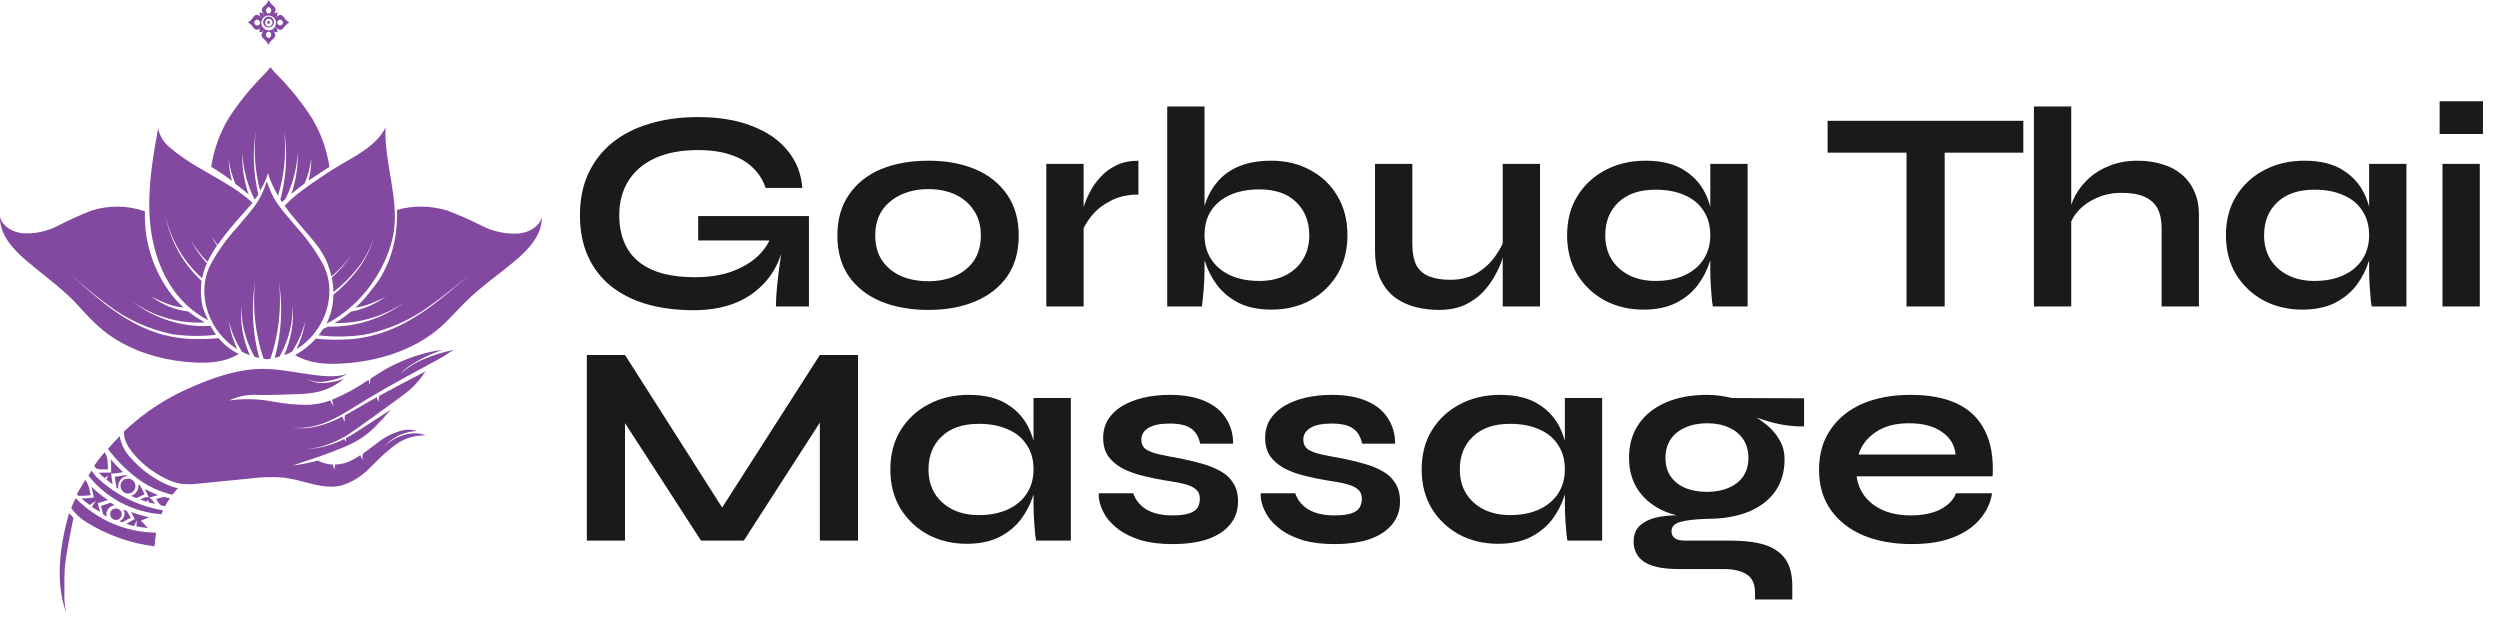 <svg width="2178" height="540" viewBox="0 0 2178 540" fill="none" xmlns="http://www.w3.org/2000/svg">
<path d="M132 435.042C132.898 435.847 133.668 436.772 134.286 437.785L135.143 439C133.238 438.595 131.381 438.1 129.476 437.606L129.048 435.042L127.714 437.066C125.81 436.496 123.905 435.866 122 435.176L124.429 434.052C125.353 433.525 126.399 433.216 127.476 433.152H129.524L128.762 431.353C127.952 429.554 127.095 427.754 126.143 426C129.947 428.089 133.911 429.908 138 431.443H137.19L130.19 433.467L132 435.042Z" fill="url(#paint0_linear_190_179)"/>
<path d="M116.903 458.294C114.586 457.792 112.175 457.14 110 456.437C111.939 455.12 113.961 453.947 116.052 452.925L117.329 452.323L116.714 451.018C115.91 449.412 115.106 447.756 114.255 446C119.37 448.011 124.638 449.556 130 450.616L122.719 453.677L124.279 455.133C125.083 455.936 125.839 456.738 126.596 457.642C127.352 458.545 128.014 459.247 128.771 460C125.461 459.699 122.151 459.197 118.842 458.545L119.173 453.075L116.903 458.294Z" fill="url(#paint1_linear_190_179)"/>
<path d="M78.141 439.991C75.661 438.201 73.278 436.29 71 434.267C74.134 434.226 77.261 433.973 80.358 433.51H81.786L80.456 427.359C80.456 426.271 79.964 425.135 79.668 424C84.04 428.304 88.84 432.186 94 435.591C91.505 436.443 88.993 437.247 86.465 438.004L85.233 438.336L85.48 439.518C85.972 441.695 86.514 443.871 87.105 446C84.692 444.581 82.18 443.114 80.013 441.553C81.075 439.794 82.277 438.118 83.608 436.538C81.704 437.565 79.878 438.719 78.141 439.991Z" fill="url(#paint2_linear_190_179)"/>
<path d="M74.3 418C76.402 420.972 77.754 424.378 78.25 427.945L79 431.421C75.983 431.807 72.943 432.001 69.9 432H68.45C67.95 431.517 67.45 431.034 67 430.503C69.3 426.497 71.7 422.055 74.3 418Z" fill="url(#paint3_linear_190_179)"/>
<path d="M90.032 448.482C89.258 445.921 88.581 443.312 88 440.704C90.774 439.85 93.532 438.949 96.274 438C97.484 438.759 98.742 439.47 100 440.182C99.307 440.268 98.626 440.427 97.968 440.656C96.984 440.992 96.079 441.517 95.306 442.201C94.533 442.886 93.908 443.715 93.468 444.64C92.651 446.313 92.496 448.222 93.032 450L90.032 448.482Z" fill="url(#paint4_linear_190_179)"/>
<path d="M96.291 449.567C96.071 448.945 95.974 448.284 96.006 447.624C96.038 446.963 96.198 446.316 96.478 445.718C96.757 445.121 97.149 444.585 97.633 444.142C98.117 443.699 98.682 443.358 99.296 443.137H99.897C101.078 442.852 102.322 443.015 103.394 443.593C104.466 444.172 105.294 445.128 105.722 446.282C106.154 447.539 106.08 448.919 105.518 450.122C104.956 451.325 103.949 452.256 102.717 452.712C102.092 452.934 101.429 453.03 100.768 452.992C100.106 452.954 99.458 452.785 98.861 452.493C98.264 452.2 97.73 451.792 97.289 451.29C96.848 450.788 96.509 450.202 96.291 449.567Z" fill="url(#paint5_linear_190_179)"/>
<path d="M108.059 445.041L107.465 444L110.485 445.177C111.673 447.123 112.861 449.07 114 451.062C111.78 452.071 109.631 453.205 107.564 454.457C107.291 454.669 106.992 454.851 106.673 455L104 454.14C105.781 453.344 107.178 451.976 107.927 450.298C108.676 448.62 108.723 446.749 108.059 445.041Z" fill="url(#paint6_linear_190_179)"/>
<path d="M77 414.354C77.9 412.887 78.848 411.467 79.843 410C81.568 412.813 83.708 415.349 86.191 417.524C101.815 431.7 121.186 441.095 142 444.593C141.526 445.681 141.052 446.817 140.626 448C128.265 447.103 116.226 443.649 105.272 437.857C94.319 432.065 84.691 424.061 77 414.354Z" fill="url(#paint7_linear_190_179)"/>
<path d="M126 430.678C125.148 430.93 124.321 431.262 123.531 431.669L118.593 434C117.078 433.372 115.547 432.678 114 431.917C114.18 431.946 114.363 431.946 114.543 431.917C115.712 431.493 116.783 430.835 117.692 429.982C118.6 429.13 119.326 428.101 119.827 426.959C120.557 425.416 120.815 423.69 120.568 422L122.543 423.24H122.148C123.561 425.649 124.847 428.132 126 430.678Z" fill="url(#paint8_linear_190_179)"/>
<path d="M115.358 418.157L115.699 418.46C116.779 419.362 117.534 420.614 117.844 422.013C118.154 423.413 118 424.88 117.407 426.178C116.862 427.36 115.994 428.351 114.911 429.03C113.828 429.708 112.577 430.044 111.311 429.995C110.046 429.947 108.822 429.517 107.79 428.758C106.758 427.999 105.964 426.944 105.505 425.724C105.172 424.928 105 424.069 105 423.202C105 422.334 105.172 421.476 105.505 420.679C105.866 419.887 106.375 419.176 107.003 418.587C107.631 417.998 108.365 417.544 109.163 417.249H109.944C110.856 416.986 111.812 416.93 112.747 417.087C113.682 417.244 114.573 417.609 115.358 418.157Z" fill="url(#paint9_linear_190_179)"/>
<path d="M108.848 415.127C107.726 415.551 106.699 416.199 105.828 417.032C104.957 417.866 104.26 418.869 103.778 419.981C102.899 421.858 102.696 423.987 103.204 426L101.53 424.932C100.909 421.68 100.335 418.428 100 415.224C102.152 415.224 104.352 414.739 106.552 414.351H106.791C107.853 414.077 108.949 413.963 110.043 414.011L111 414.884C110.275 414.874 109.552 414.956 108.848 415.127Z" fill="url(#paint10_linear_190_179)"/>
<path d="M105.941 411.617H105.664C103.247 412.082 100.801 412.388 98.342 412.532H96.96V413.859C97.237 416.603 97.651 419.301 98.158 422C96.224 420.628 94.382 419.21 92.585 417.746C93.147 416.555 93.826 415.421 94.612 414.362C93.368 414.973 92.182 415.693 91.066 416.511L88.671 414.407C87.75 413.538 86.829 412.669 86 411.755C87.287 411.866 88.581 411.866 89.868 411.755H96.822V410.337C96.752 409.072 96.752 407.805 96.822 406.541C96.822 404.848 96.822 403.11 96.5 401.326C96.5 400.869 96.5 400.412 96.27 400C99.635 403.915 103.218 407.64 107 411.16L105.941 411.617Z" fill="url(#paint11_linear_190_179)"/>
<path d="M91.108 394C92.591 396.165 93.486 398.658 93.711 401.249C93.711 402.932 93.711 404.663 94 406.346C94 407.235 94 408.076 94 408.965H89.663C88.037 409.081 86.404 408.907 84.843 408.451C84.207 408.253 83.633 407.899 83.177 407.424C82.721 406.949 82.399 406.369 82.241 405.738H82C84.843 401.716 87.879 397.741 91.108 394Z" fill="url(#paint12_linear_190_179)"/>
<path d="M118.133 415.633C109.045 408.541 100.931 400.287 94 391.085C97.291 387.279 100.725 383.568 104.254 380C105.606 387.476 109.237 394.354 114.651 399.696C122.234 408.207 131.36 415.212 141.55 420.343C145.79 422.61 150.313 424.306 155 425.386C153.295 427.157 151.702 429.032 150.231 431C138.517 428.327 127.551 423.077 118.133 415.633Z" fill="url(#paint13_linear_190_179)"/>
<path d="M62 442.506C63.225 439.622 64.544 436.787 65.91 434C84.513 452.999 109.678 463.8 136 464.082C135.349 468.028 134.909 472.006 134.681 476C113.722 473.397 93.551 466.253 75.519 455.048C70.188 451.897 65.579 447.621 62 442.506Z" fill="url(#paint14_linear_190_179)"/>
<path d="M143.798 441L141.65 440.613H141.183C139.963 440.133 138.918 439.27 138.195 438.145L137.214 436.645C136.853 436.002 136.447 435.388 136 434.806L138.615 433.983C139.962 433.506 141.355 433.181 142.77 433.016C143.973 432.918 145.169 433.28 146.132 434.032L146.412 433.693L148 434.129C146.474 436.334 145.071 438.628 143.798 441Z" fill="url(#paint15_linear_190_179)"/>
<path d="M365.34 330.899C361.888 335.194 357.937 339.063 353.571 342.425L344.079 349.493C332.405 357.746 315.036 370.743 303.219 378.665L299.518 380.942H299.375C289.808 386.389 279.263 389.903 268.339 391.282C279.353 390.454 290.095 387.456 299.945 382.459C300.35 383.289 300.914 384.03 301.606 384.641C301.291 383.622 301.291 382.531 301.606 381.511C306.192 379.134 310.615 376.456 314.846 373.494L340.425 356.94C319.687 380.657 315.036 384.641 278.162 397.733L276.739 398.255C269.43 400.721 262.075 402.998 254.766 405.655C262.209 404.66 269.58 403.186 276.834 401.243C280.944 403.385 285.487 404.569 290.121 404.706C290.118 406.344 290.708 407.928 291.782 409.165C291.326 407.685 291.463 406.087 292.162 404.706C296.42 404.597 300.613 403.646 304.501 401.907C307.822 400.396 310.999 398.586 313.992 396.5C314.371 398.057 315.138 399.493 316.222 400.674C315.56 398.9 315.56 396.946 316.222 395.172C318.88 393.322 321.443 391.377 323.958 389.48L328.134 386.349C335.028 380.658 343.151 376.647 351.862 374.633C355.754 374.072 359.721 374.364 363.489 375.487C355.892 375.752 348.523 378.152 342.228 382.412C339.36 384.286 336.826 386.627 334.73 389.337C342.323 380.515 359.93 374.159 370.797 379.376C361.716 378.996 352.766 381.649 345.361 386.918C339.038 391.426 333.159 396.525 327.802 402.144L322.154 407.647C315.291 414.86 306.674 420.171 297.145 423.063C286.657 425.482 276.217 422.778 265.112 419.932C259.057 418.205 252.888 416.905 246.651 416.043C237.334 415.296 227.963 415.55 218.699 416.802L174.565 421.165C169.064 421.963 163.484 422.075 157.955 421.497C152.754 420.627 147.734 418.895 143.101 416.375C133.406 411.489 124.727 404.809 117.522 396.69C110.736 389.148 107.652 382.459 108.031 375.866C125.627 359.174 146.135 345.846 168.538 336.544C190.368 327.057 213.906 319.562 237.872 321.744C245.797 322.361 253.675 323.689 261.6 324.922C273.559 326.63 286.23 329.144 298.379 326.914C299.791 326.575 301.185 326.164 302.555 325.681C297.592 328.821 292.035 330.904 286.23 331.8C279.903 333.486 273.185 332.899 267.247 330.14C273.104 333.411 279.935 334.488 286.515 333.176C290.966 332.668 295.335 331.6 299.518 329.998C291.296 336.992 281.16 341.354 270.427 342.52C262.312 343.753 228.428 344.275 226.435 344.133C217.233 343.28 207.972 344.919 199.622 348.876C212.806 347.056 226.203 347.473 239.248 350.11C248.223 351.739 257.319 352.611 266.441 352.718C273.714 352.703 280.928 351.403 287.749 348.876C288.486 350.808 289.636 352.557 291.118 353.999C290.112 352.227 289.527 350.247 289.41 348.212C300.59 343.541 311.247 337.706 321.205 330.804C321.223 332.481 321.699 334.121 322.582 335.547C322.028 333.613 322.179 331.546 323.009 329.713L328.609 326.108C343.469 316.499 359.975 309.713 377.299 306.091C379.983 305.588 382.692 305.224 385.414 305C384.417 305.332 383.421 305.617 382.424 305.996C374.077 308.865 366.11 312.736 358.696 317.523C354.982 319.802 351.624 322.615 348.73 325.871C355.148 320.024 362.599 315.424 370.702 312.305C378.361 309.121 386.307 306.675 394.431 305H395C390.254 307.704 388.166 309.743 381.427 313.301C361.021 324.306 340.567 335.31 320.683 347.216C305.26 356.276 290.691 367.423 272.942 371.36C267.101 372.742 261.065 373.111 255.099 372.451C270.474 374.917 284.711 369.747 298.236 362.964C298.708 364.585 299.517 366.088 300.609 367.375C300.113 365.543 300.113 363.611 300.609 361.778C307.965 357.841 315.083 353.43 322.012 349.54L328.324 346.03C328.582 347.521 329.237 348.914 330.222 350.062C329.731 348.281 329.882 346.383 330.649 344.702C343.984 337.397 357.509 330.472 371.035 323.404C368.994 325.397 367.333 328.717 365.34 330.899Z" fill="url(#paint16_linear_190_179)"/>
<path d="M57.717 534C49.815 511.754 51.091 488.327 55.607 465.467C57.03 458.43 60.122 447 60.122 447L64 451.156C64 451.156 57.227 483.274 56.441 494.893C56.048 501.41 55.95 507.976 56.147 514.493C55.754 521.034 56.282 527.596 57.717 534Z" fill="url(#paint17_linear_190_179)"/>
<path d="M471.984 189.123C469.989 197.458 460.871 202.506 452.133 203.411C441.054 204.137 429.984 201.867 420.078 196.839C410.237 191.859 400.139 187.408 389.827 183.504C375.534 179.071 360.273 178.839 345.852 182.837C346.066 188.8 345.827 194.77 345.14 200.696C343.857 213.099 340.265 225.15 334.55 236.224C331.607 241.948 328.022 247.317 323.865 252.225C319.659 257.964 314.886 263.261 309.618 268.037C312.511 267.617 315.368 266.98 318.166 266.132C324.346 264.125 330.324 261.542 336.022 258.416C326.986 264.991 316.604 269.465 305.629 271.513C302.601 274.088 299.43 276.489 296.131 278.704C294.611 279.704 293.092 280.609 291.382 281.514C313.085 281.902 334.379 275.566 352.358 263.369C333.172 277.668 309.771 285.127 285.873 284.562C284.401 285.276 282.929 285.991 281.409 286.61C280.237 288.537 278.936 290.383 277.515 292.134C290.604 293.66 303.832 293.516 316.884 291.706C338.001 287.577 357.928 278.757 375.201 265.893C386.93 257.702 397.9 248.511 408.823 239.319C387.405 258.083 365.37 277.418 338.254 287.943C324.634 293.27 310.133 295.969 295.514 295.897C288.696 296.063 281.874 295.776 275.093 295.039C273.602 296.716 272.016 298.306 270.344 299.802C266.315 303.529 261.831 306.729 257 309.327C269.3 316.613 284.591 317.708 298.838 316.661C329.848 314.756 361.239 304.945 384.318 284.514C392.012 277.704 398.565 269.846 405.926 262.655C419.128 249.701 434.42 239.176 448.666 227.318C460.539 217.317 472.506 204.506 471.984 189.123Z" fill="url(#paint18_linear_190_179)"/>
<path d="M199.217 138.223C200.107 145.791 202.093 153.19 205.114 160.184C209.013 163.138 212.817 166.187 216.574 169.283C212.6 157.656 210.732 145.411 211.058 133.126C211.79 147.27 215.45 161.108 221.805 173.761H222.042C223.136 172.379 224.135 170.998 225.086 169.569C220.705 151.379 219.961 132.501 222.898 114.023C220.802 131.459 222.077 149.138 226.655 166.091C228.448 163.123 230.037 160.035 231.41 156.849C232.258 154.813 232.988 152.729 233.598 150.609C234.014 152.531 234.554 154.425 235.215 156.278C237.24 161.185 239.575 165.959 242.205 170.569C247.822 152.251 249.634 132.974 247.531 113.927C250.699 133.894 249.58 154.309 244.25 173.809C244.725 174.571 245.201 175.285 245.724 176L248.054 173.904L248.625 173.428C254.98 160.775 258.639 146.937 259.372 132.792C259.697 145.077 257.829 157.322 253.855 168.95C257.612 165.853 261.416 162.804 265.363 159.851C268.347 152.846 270.316 145.451 271.212 137.889C271.221 144.407 270.438 150.902 268.882 157.231C274.747 153.292 280.786 149.323 287 145.321C284.761 130.397 279.623 116.058 271.878 103.113C263.595 90.197 254.036 78.147 243.346 67.147C240.515 64.505 237.922 61.62 235.595 58.524C235.577 58.35 235.577 58.174 235.595 58V58.524C233.271 61.608 230.695 64.492 227.892 67.147C217.107 78.125 207.467 90.176 199.122 103.113C191.377 116.058 186.239 130.397 184 145.321C190.34 149.164 196.396 153.245 202.165 157.564C200.401 151.261 199.411 144.766 199.217 138.223Z" fill="url(#paint19_linear_190_179)"/>
<path d="M176.591 267.55C175.199 261.494 174.733 255.263 175.207 249.068C175.207 247.643 175.351 246.218 175.637 244.792C159.131 229.416 148.027 209.162 143.962 187.019C148.512 208.416 159.751 227.826 176.066 242.464C176.957 237.963 178.365 233.579 180.264 229.399C174.598 223.204 169.786 216.286 165.953 208.827C170.048 215.89 175.052 222.39 180.836 228.164C182.877 223.822 185.254 219.644 187.944 215.668C188.278 215.098 188.707 214.576 189.041 214.005C187.239 211.261 185.645 208.386 184.271 205.406C185.835 208.182 187.589 210.849 189.518 213.388C196.182 204.154 203.365 195.303 211.032 186.877C214.037 183.456 217.09 180.083 220 176.615C216.947 173.859 213.751 171.246 210.46 168.823C205.212 164.974 199.679 161.506 194.098 158.18C178.833 149.106 162.805 141.029 149.4 129.674C143.493 125.378 139.343 119.102 137.713 112C132.943 138.178 128.459 164.784 130.51 191.295C132.561 217.806 141.673 244.697 160.467 263.654C166.574 269.816 173.607 274.993 181.313 279C179.452 275.307 177.874 271.479 176.591 267.55Z" fill="url(#paint20_linear_190_179)"/>
<path d="M190.458 294.546C184.006 295.264 177.511 295.533 171.021 295.352C156.826 295.418 142.754 292.73 129.585 287.437C103.32 276.821 82.175 257.722 61.22 239.048C71.84 248.195 82.459 257.342 93.838 265.494C110.456 278.245 129.769 287.031 150.303 291.181C162.872 292.977 175.62 293.136 188.23 291.655C186.461 289.201 184.877 286.619 183.489 283.93C159.154 285.294 135.14 277.858 115.836 262.982C134.164 275.846 156.295 282.158 178.653 280.897C173.633 278.288 168.87 275.21 164.431 271.703L164.051 271.418C152.214 269.936 140.987 265.322 131.528 258.053C137.021 261.161 142.8 263.732 148.785 265.731C152.416 266.898 156.171 267.63 159.974 267.911C156.354 264.687 153.008 261.168 149.971 257.39C133.752 236.483 125.365 210.561 126.266 184.119C111.18 178.846 94.787 178.63 79.567 183.503C69.567 187.391 59.786 191.821 50.268 196.773C40.716 201.709 29.989 203.923 19.262 203.171C10.776 202.176 2.005 197.152 0.014 188.953C-0.46 204.214 11.108 216.963 22.723 226.868C36.472 238.669 51.406 249.143 64.207 262.034C71.318 269.523 77.671 277.106 85.114 283.741C107.349 304.073 137.739 313.836 167.797 315.731C181.64 316.584 196.242 315.731 208 308.338C201.211 305.083 195.222 300.375 190.458 294.546Z" fill="url(#paint21_linear_190_179)"/>
<path d="M335.843 111C330.492 122.352 319.269 130.08 308.519 136.662C291.425 146.174 275.015 156.885 259.412 168.715C255.408 171.985 251.597 175.489 248 179.209C251.694 184.79 256.429 190.085 260.691 195.236C265.853 201.246 271.109 207.208 275.987 213.457C279.193 217.576 281.911 222.058 284.084 226.813L285.173 225.859L284.132 226.86L285.6 230.295C286.929 233.724 288.006 237.247 288.82 240.836C295.41 235.146 301.365 228.748 306.578 221.756C301.515 229.114 295.637 235.867 289.056 241.885C289.906 246.031 290.381 250.246 290.477 254.478C297.937 248.617 304.734 241.946 310.745 234.587C317.717 226.084 322.919 216.253 326.04 205.682C323.187 216.383 318.245 226.405 311.503 235.16C305.317 243.131 298.265 250.379 290.477 256.767C290.389 260.727 289.946 264.67 289.151 268.549C288.154 273.219 286.563 277.74 284.416 282C286.973 280.712 289.483 279.281 291.945 277.755C309.801 266.285 324.171 250.077 333.475 230.915C338.025 222.053 341.218 212.549 342.946 202.725C347.729 172.388 334.612 141.766 335.843 111Z" fill="url(#paint22_linear_190_179)"/>
<path d="M281.809 230.941C275.334 218.906 267.369 207.737 258.103 197.7C240.37 176.805 238.095 173.956 232.5 158C226.858 173.908 224.63 176.995 206.897 197.7C197.633 207.739 189.668 218.907 183.191 230.941C170.295 257.392 182.669 289.351 206.613 304.215C202.994 296.289 200.489 287.899 199.169 279.284C201.582 288.904 205.52 298.075 210.832 306.447L214.057 308.014L217.66 309.438C211.65 295.889 209.108 281.053 210.264 266.272C210.072 281.862 214.032 297.221 221.737 310.768C223.112 311.195 224.487 311.528 225.862 311.86C220.027 290.328 218.767 267.808 222.164 245.757C219.844 268.29 222.382 291.06 229.608 312.525L232.642 313L235.629 312.525C242.876 291.048 245.431 268.262 243.12 245.71C246.478 267.765 245.202 290.28 239.375 311.813C240.797 311.48 242.172 311.148 243.5 310.721C251.226 297.182 255.188 281.817 254.974 266.225C256.153 281.007 253.61 295.849 247.577 309.391L251.181 307.966L254.405 306.399C259.725 298.037 263.693 288.886 266.163 279.284C264.736 287.915 262.119 296.305 258.387 304.215C282.331 289.351 294.705 257.392 281.809 230.941Z" fill="url(#paint23_linear_190_179)"/>
<path d="M231.78 9.073C231.773 8.403 231.994 7.75 232.407 7.223C232.819 6.696 233.398 6.327 234.047 6.175C234.701 6.319 235.285 6.686 235.699 7.215C236.112 7.743 236.33 8.4 236.315 9.073C236.345 9.673 236.169 10.265 235.816 10.749C235.464 11.234 234.956 11.581 234.378 11.733H233.575C233.014 11.57 232.528 11.214 232.2 10.729C231.872 10.243 231.723 9.657 231.78 9.073ZM232.772 19.524C232.781 19.777 232.865 20.022 233.013 20.227C233.161 20.433 233.366 20.59 233.603 20.678C233.839 20.766 234.096 20.782 234.342 20.723C234.587 20.665 234.809 20.534 234.981 20.348C235.153 20.162 235.266 19.93 235.306 19.679C235.346 19.429 235.311 19.172 235.206 18.942C235.101 18.711 234.931 18.517 234.716 18.384C234.501 18.251 234.252 18.184 234 18.194C233.666 18.218 233.353 18.368 233.125 18.615C232.897 18.862 232.771 19.187 232.772 19.524ZM224.079 22.184C221.858 22.184 221.433 19.666 221.433 19.666C221.433 19.666 221.858 17.196 224.079 17.149C224.709 17.179 225.308 17.435 225.767 17.871C226.227 18.306 226.516 18.893 226.583 19.524V19.951C226.507 20.554 226.225 21.111 225.786 21.527C225.346 21.943 224.776 22.192 224.173 22.231L224.079 22.184ZM241.512 19.904V19.571C241.512 19.144 242.031 17.149 244.016 17.196C246 17.244 246.661 19.666 246.661 19.666C246.661 19.666 246.236 22.136 244.016 22.184C242.079 22.184 241.843 20.189 241.512 19.714V19.904ZM230.976 19.666C230.957 19.242 231.022 18.818 231.166 18.419C231.31 18.02 231.531 17.653 231.816 17.34C232.101 17.026 232.445 16.773 232.828 16.593C233.211 16.414 233.625 16.312 234.047 16.294C234.937 16.294 235.79 16.649 236.419 17.281C237.048 17.914 237.402 18.772 237.402 19.666C237.402 20.561 237.048 21.419 236.419 22.051C235.79 22.684 234.937 23.039 234.047 23.039C233.608 23.022 233.177 22.914 232.781 22.723C232.385 22.532 232.032 22.261 231.744 21.927C231.456 21.593 231.239 21.203 231.107 20.782C230.975 20.36 230.931 19.916 230.976 19.476V19.666ZM229.228 19.666C229.32 20.58 229.672 21.447 230.244 22.164C230.815 22.88 231.581 23.414 232.448 23.702C233.315 23.99 234.247 24.019 235.13 23.785C236.014 23.552 236.811 23.066 237.425 22.387C238.039 21.707 238.444 20.863 238.592 19.957C238.739 19.051 238.622 18.121 238.254 17.28C237.887 16.44 237.285 15.724 236.522 15.22C235.758 14.716 234.866 14.445 233.953 14.441C232.678 14.525 231.483 15.091 230.606 16.025C229.73 16.959 229.238 18.192 229.228 19.476V19.666ZM227.622 19.666C227.687 18.405 228.118 17.19 228.862 16.172C229.606 15.154 230.631 14.378 231.809 13.94C232.987 13.502 234.267 13.42 235.491 13.706C236.715 13.991 237.829 14.631 238.695 15.547C239.56 16.462 240.14 17.612 240.363 18.856C240.585 20.099 240.44 21.381 239.945 22.542C239.451 23.703 238.628 24.693 237.58 25.389C236.532 26.085 235.304 26.457 234.047 26.459C233.178 26.429 232.324 26.226 231.533 25.863C230.743 25.5 230.031 24.984 229.438 24.345C228.846 23.705 228.385 22.954 228.081 22.135C227.778 21.316 227.638 20.445 227.669 19.571L227.622 19.666ZM231.685 30.259C231.664 29.621 231.871 28.996 232.27 28.499C232.669 28.002 233.233 27.666 233.858 27.552H234.236C234.848 27.684 235.396 28.027 235.784 28.521C236.172 29.015 236.376 29.63 236.362 30.259C236.366 30.936 236.138 31.594 235.717 32.122C235.295 32.65 234.706 33.015 234.047 33.157C233.364 33.022 232.751 32.647 232.318 32.098C231.885 31.55 231.661 30.864 231.685 30.164V30.259ZM234.094 0.19C233.464 1.642 232.548 2.951 231.402 4.038C229.465 5.89 227.575 7.03 228.331 9.643C228.67 10.853 229.322 11.951 230.22 12.826L229.654 13.253C229.71 13.021 229.709 12.779 229.652 12.547C229.594 12.316 229.481 12.101 229.323 11.923C228.472 10.831 226.299 11.021 226.157 11.021C226.157 11.021 225.921 13.443 226.961 14.441C227.119 14.6 227.315 14.714 227.531 14.772C227.746 14.831 227.973 14.831 228.189 14.773C228.047 14.952 227.92 15.143 227.811 15.344C226.979 14.343 225.906 13.574 224.693 13.111C222.283 12.303 221.197 14.346 219.496 16.484C218.541 17.693 217.352 18.695 216 19.429C217.352 20.162 218.541 21.164 219.496 22.374C221.197 24.512 222.283 26.554 224.693 25.747C225.855 25.285 226.891 24.552 227.717 23.609C227.701 23.719 227.701 23.831 227.717 23.942C227.408 23.988 227.125 24.139 226.913 24.369C225.827 25.319 226.016 27.742 226.063 27.884C226.063 27.884 228.378 28.169 229.323 26.982C229.537 26.712 229.654 26.377 229.654 26.032L230.031 26.269C229.107 27.177 228.425 28.304 228.047 29.547C227.291 32.16 229.181 33.3 231.165 35.2C232.301 36.277 233.216 37.569 233.858 39C234.5 37.569 235.415 36.277 236.551 35.2C238.535 33.3 240.425 32.16 239.669 29.547C239.274 28.323 238.612 27.203 237.732 26.269L238.157 26.032C238.137 26.227 238.156 26.424 238.213 26.611C238.27 26.799 238.363 26.973 238.488 27.124C239.386 28.264 241.606 28.074 241.748 28.027C241.748 28.027 241.748 25.509 240.898 24.512C240.777 24.38 240.631 24.274 240.469 24.201C240.306 24.128 240.131 24.088 239.953 24.084L240.236 23.657C241.056 24.638 242.114 25.391 243.307 25.842C245.669 26.649 246.756 24.607 248.457 22.469C249.435 21.264 250.639 20.264 252 19.524C250.639 18.784 249.435 17.783 248.457 16.579C246.756 14.441 245.669 12.398 243.307 13.206C242.088 13.657 241.012 14.428 240.189 15.438L239.906 14.963C240.089 14.986 240.276 14.964 240.449 14.897C240.621 14.831 240.776 14.723 240.898 14.583C241.89 13.633 241.701 11.258 241.701 11.116C241.701 11.116 239.48 10.831 238.63 12.018C238.364 12.354 238.229 12.777 238.252 13.206L238.016 12.683C238.907 11.785 239.557 10.673 239.906 9.453C240.661 6.84 238.772 5.7 236.835 3.848C235.688 2.761 234.772 1.452 234.142 0L234.094 0.19Z" fill="url(#paint24_linear_190_179)"/>
<path d="M604.25 270.25C589.25 270.25 575.667 268.5 563.5 265C551.5 261.5 541.083 256.25 532.25 249.25C523.583 242.25 516.917 233.583 512.25 223.25C507.583 212.917 505.25 201 505.25 187.5C505.25 173.833 507.667 161.75 512.5 151.25C517.5 140.583 524.5 131.583 533.5 124.25C542.667 116.917 553.5 111.417 566 107.75C578.667 103.917 592.667 102 608 102C626.167 102 641.833 104.583 655 109.75C668.167 114.75 678.5 121.833 686 131C693.667 140.167 698 151.083 699 163.75H667C664.833 157.083 661.25 151.333 656.25 146.5C651.417 141.5 645 137.667 637 135C629 132.167 619.333 130.75 608 130.75C593.5 130.75 581.083 133.083 570.75 137.75C560.583 142.417 552.833 149 547.5 157.5C542.167 166 539.5 176 539.5 187.5C539.5 198.667 541.833 208.333 546.5 216.5C551.167 224.5 558.333 230.667 568 235C577.833 239.333 590.333 241.5 605.5 241.5C617.167 241.5 627.417 240 636.25 237C645.25 233.833 652.75 229.667 658.75 224.5C664.75 219.167 669 213.25 671.5 206.75L684.5 202C682.333 223.5 674.167 240.25 660 252.25C646 264.25 627.417 270.25 604.25 270.25ZM676 267C676 261.833 676.333 255.917 677 249.25C677.667 242.417 678.5 235.583 679.5 228.75C680.5 221.75 681.417 215.333 682.25 209.5H608.25V188.25H704.75V267H676ZM808.766 270C793.099 270 779.266 267.5 767.266 262.5C755.432 257.5 746.182 250.25 739.516 240.75C732.849 231.083 729.516 219.25 729.516 205.25C729.516 191.25 732.849 179.417 739.516 169.75C746.182 159.917 755.432 152.5 767.266 147.5C779.266 142.5 793.099 140 808.766 140C824.432 140 838.099 142.5 849.766 147.5C861.599 152.5 870.849 159.917 877.516 169.75C884.182 179.417 887.516 191.25 887.516 205.25C887.516 219.25 884.182 231.083 877.516 240.75C870.849 250.25 861.599 257.5 849.766 262.5C838.099 267.5 824.432 270 808.766 270ZM808.766 245C817.432 245 825.182 243.5 832.016 240.5C839.016 237.333 844.516 232.833 848.516 227C852.516 221 854.516 213.75 854.516 205.25C854.516 196.75 852.516 189.5 848.516 183.5C844.516 177.333 839.099 172.667 832.266 169.5C825.432 166.333 817.599 164.75 808.766 164.75C800.099 164.75 792.266 166.333 785.266 169.5C778.266 172.667 772.682 177.25 768.516 183.25C764.516 189.25 762.516 196.583 762.516 205.25C762.516 213.75 764.516 221 768.516 227C772.516 232.833 778.016 237.333 785.016 240.5C792.016 243.5 799.932 245 808.766 245ZM911.541 142.75H944.041V267H911.541V142.75ZM991.791 169.5C982.458 169.5 974.374 171.333 967.541 175C960.708 178.5 955.208 182.833 951.041 188C946.874 193.167 943.958 198.167 942.291 203L942.041 189.25C942.208 187.25 942.874 184.333 944.041 180.5C945.208 176.5 946.958 172.25 949.291 167.75C951.624 163.083 954.708 158.667 958.541 154.5C962.374 150.167 967.041 146.667 972.541 144C978.041 141.333 984.458 140 991.791 140V169.5ZM1107.63 269.75C1096.63 269.75 1087.22 267.833 1079.38 264C1071.55 260 1065.22 254.833 1060.38 248.5C1055.55 242 1051.97 235 1049.63 227.5C1047.3 219.833 1046.13 212.333 1046.13 205C1046.13 195.833 1047.22 187.333 1049.38 179.5C1051.72 171.667 1055.3 164.833 1060.13 159C1064.97 153 1071.3 148.333 1079.13 145C1086.97 141.667 1096.47 140 1107.63 140C1120.47 140 1131.8 142.75 1141.63 148.25C1151.63 153.583 1159.47 161.083 1165.13 170.75C1170.97 180.417 1173.88 191.833 1173.88 205C1173.88 217.833 1170.97 229.167 1165.13 239C1159.3 248.667 1151.38 256.25 1141.38 261.75C1131.38 267.083 1120.13 269.75 1107.63 269.75ZM1097.13 244.75C1105.97 244.75 1113.63 243.083 1120.13 239.75C1126.63 236.417 1131.63 231.833 1135.13 226C1138.8 220 1140.63 213 1140.63 205C1140.63 193 1136.8 183.333 1129.13 176C1121.63 168.667 1110.97 165 1097.13 165C1087.47 165 1079.05 166.583 1071.88 169.75C1064.72 172.917 1059.13 177.5 1055.13 183.5C1051.3 189.333 1049.38 196.5 1049.38 205C1049.38 212.833 1051.3 219.75 1055.13 225.75C1058.97 231.75 1064.47 236.417 1071.63 239.75C1078.8 243.083 1087.3 244.75 1097.13 244.75ZM1049.38 92.75V235C1049.38 240.333 1049.13 246.083 1048.63 252.25C1048.13 258.25 1047.63 263.167 1047.13 267H1016.88V92.75H1049.38ZM1341.67 267H1309.17V142.75H1341.67V267ZM1310.92 207.25L1311.17 215.75C1310.83 218.083 1310 221.5 1308.67 226C1307.33 230.333 1305.25 235 1302.42 240C1299.75 245 1296.25 249.833 1291.92 254.5C1287.58 259 1282.25 262.75 1275.92 265.75C1269.58 268.583 1262.08 270 1253.42 270C1246.58 270 1239.83 269.167 1233.17 267.5C1226.67 265.833 1220.75 263.083 1215.42 259.25C1210.08 255.25 1205.83 249.917 1202.67 243.25C1199.5 236.583 1197.92 228.167 1197.92 218V142.75H1230.42V212.5C1230.42 220.5 1231.67 226.833 1234.17 231.5C1236.83 236 1240.67 239.167 1245.67 241C1250.67 242.833 1256.58 243.75 1263.42 243.75C1272.42 243.75 1280.17 241.833 1286.67 238C1293.17 234 1298.42 229.167 1302.42 223.5C1306.58 217.833 1309.42 212.417 1310.92 207.25ZM1431.76 269.75C1419.42 269.75 1408.17 267.083 1398.01 261.75C1388.01 256.25 1380.01 248.667 1374.01 239C1368.17 229.167 1365.26 217.833 1365.26 205C1365.26 191.833 1368.26 180.417 1374.26 170.75C1380.26 161.083 1388.34 153.583 1398.51 148.25C1408.84 142.75 1420.51 140 1433.51 140C1447.84 140 1459.34 142.917 1468.01 148.75C1476.84 154.417 1483.26 162.167 1487.26 172C1491.26 181.833 1493.26 192.833 1493.26 205C1493.26 212.333 1492.09 219.833 1489.76 227.5C1487.42 235 1483.84 242 1479.01 248.5C1474.17 254.833 1467.84 260 1460.01 264C1452.17 267.833 1442.76 269.75 1431.76 269.75ZM1442.26 244.75C1452.09 244.75 1460.59 243.083 1467.76 239.75C1474.92 236.417 1480.42 231.75 1484.26 225.75C1488.09 219.75 1490.01 212.833 1490.01 205C1490.01 196.5 1488.01 189.333 1484.01 183.5C1480.17 177.5 1474.67 173 1467.51 170C1460.51 166.833 1452.09 165.25 1442.26 165.25C1428.42 165.25 1417.67 168.917 1410.01 176.25C1402.34 183.417 1398.51 193 1398.51 205C1398.51 213 1400.34 220 1404.01 226C1407.67 231.833 1412.76 236.417 1419.26 239.75C1425.92 243.083 1433.59 244.75 1442.26 244.75ZM1490.01 142.75H1522.51V267H1492.26C1492.26 267 1492.01 265.417 1491.51 262.25C1491.17 258.917 1490.84 254.75 1490.51 249.75C1490.17 244.75 1490.01 239.833 1490.01 235V142.75ZM1592.21 105.25H1762.71V133H1592.21V105.25ZM1660.96 129.5H1694.21V267H1660.96V129.5ZM1883.2 267V198.75C1883.2 191.917 1882.03 186.25 1879.7 181.75C1877.36 177.25 1873.61 173.833 1868.45 171.5C1863.45 169.167 1856.7 168 1848.2 168C1840.03 168 1832.61 169.583 1825.95 172.75C1819.28 175.75 1813.86 179.75 1809.7 184.75C1805.53 189.583 1803.2 194.75 1802.7 200.25L1802.45 186.5C1803.28 181 1805.2 175.5 1808.2 170C1811.2 164.5 1815.2 159.5 1820.2 155C1825.2 150.5 1831.2 146.917 1838.2 144.25C1845.36 141.417 1853.36 140 1862.2 140C1869.86 140 1876.95 141 1883.45 143C1889.95 144.833 1895.61 147.75 1900.45 151.75C1905.28 155.75 1909.03 160.75 1911.7 166.75C1914.36 172.583 1915.7 179.5 1915.7 187.5V267H1883.2ZM1771.95 267V92.75H1804.45V267H1771.95ZM2005.73 269.75C1993.4 269.75 1982.15 267.083 1971.98 261.75C1961.98 256.25 1953.98 248.667 1947.98 239C1942.15 229.167 1939.23 217.833 1939.23 205C1939.23 191.833 1942.23 180.417 1948.23 170.75C1954.23 161.083 1962.32 153.583 1972.48 148.25C1982.82 142.75 1994.48 140 2007.48 140C2021.82 140 2033.32 142.917 2041.98 148.75C2050.82 154.417 2057.23 162.167 2061.23 172C2065.23 181.833 2067.23 192.833 2067.23 205C2067.23 212.333 2066.07 219.833 2063.73 227.5C2061.4 235 2057.82 242 2052.98 248.5C2048.15 254.833 2041.82 260 2033.98 264C2026.15 267.833 2016.73 269.75 2005.73 269.75ZM2016.23 244.75C2026.07 244.75 2034.57 243.083 2041.73 239.75C2048.9 236.417 2054.4 231.75 2058.23 225.75C2062.07 219.75 2063.98 212.833 2063.98 205C2063.98 196.5 2061.98 189.333 2057.98 183.5C2054.15 177.5 2048.65 173 2041.48 170C2034.48 166.833 2026.07 165.25 2016.23 165.25C2002.4 165.25 1991.65 168.917 1983.98 176.25C1976.32 183.417 1972.48 193 1972.48 205C1972.48 213 1974.32 220 1977.98 226C1981.65 231.833 1986.73 236.417 1993.23 239.75C1999.9 243.083 2007.57 244.75 2016.23 244.75ZM2063.98 142.75H2096.48V267H2066.23C2066.23 267 2065.98 265.417 2065.48 262.25C2065.15 258.917 2064.82 254.75 2064.48 249.75C2064.15 244.75 2063.98 239.833 2063.98 235V142.75ZM2163.15 88.25V116.75H2125.4V88.25H2163.15ZM2127.9 142.75H2160.4V267H2127.9V142.75Z" fill="#1A1A1A"/>
<path d="M637 454.5H621.25L714.25 309.25H747.5V471H714.25V353.5L722.25 355.75L648 471H610.75L536.5 356.25L544.5 354V471H511.25V309.25H544.5L637 454.5ZM842.158 473.75C829.825 473.75 818.575 471.083 808.408 465.75C798.408 460.25 790.408 452.667 784.408 443C778.575 433.167 775.658 421.833 775.658 409C775.658 395.833 778.658 384.417 784.658 374.75C790.658 365.083 798.742 357.583 808.908 352.25C819.242 346.75 830.908 344 843.908 344C858.242 344 869.742 346.917 878.408 352.75C887.242 358.417 893.658 366.167 897.658 376C901.658 385.833 903.658 396.833 903.658 409C903.658 416.333 902.492 423.833 900.158 431.5C897.825 439 894.242 446 889.408 452.5C884.575 458.833 878.242 464 870.408 468C862.575 471.833 853.158 473.75 842.158 473.75ZM852.658 448.75C862.492 448.75 870.992 447.083 878.158 443.75C885.325 440.417 890.825 435.75 894.658 429.75C898.492 423.75 900.408 416.833 900.408 409C900.408 400.5 898.408 393.333 894.408 387.5C890.575 381.5 885.075 377 877.908 374C870.908 370.833 862.492 369.25 852.658 369.25C838.825 369.25 828.075 372.917 820.408 380.25C812.742 387.417 808.908 397 808.908 409C808.908 417 810.742 424 814.408 430C818.075 435.833 823.158 440.417 829.658 443.75C836.325 447.083 843.992 448.75 852.658 448.75ZM900.408 346.75H932.908V471H902.658C902.658 471 902.408 469.417 901.908 466.25C901.575 462.917 901.242 458.75 900.908 453.75C900.575 448.75 900.408 443.833 900.408 439V346.75ZM957.322 429.75H987.322C989.156 435.417 992.906 440.083 998.572 443.75C1004.41 447.25 1011.99 449 1021.32 449C1027.66 449 1032.57 448.417 1036.07 447.25C1039.57 446.083 1041.99 444.417 1043.32 442.25C1044.66 439.917 1045.32 437.333 1045.32 434.5C1045.32 431 1044.24 428.333 1042.07 426.5C1039.91 424.5 1036.57 422.917 1032.07 421.75C1027.57 420.583 1021.82 419.5 1014.82 418.5C1007.82 417.333 1001.07 415.917 994.572 414.25C988.072 412.583 982.322 410.417 977.322 407.75C972.322 404.917 968.322 401.417 965.322 397.25C962.489 392.917 961.072 387.667 961.072 381.5C961.072 375.5 962.489 370.167 965.322 365.5C968.322 360.833 972.406 356.917 977.572 353.75C982.906 350.583 989.072 348.167 996.072 346.5C1003.24 344.833 1010.91 344 1019.07 344C1031.41 344 1041.66 345.833 1049.82 349.5C1057.99 353 1064.07 358 1068.07 364.5C1072.24 370.833 1074.32 378.167 1074.32 386.5H1045.57C1044.24 380.333 1041.57 375.917 1037.57 373.25C1033.57 370.417 1027.41 369 1019.07 369C1010.91 369 1004.74 370.25 1000.57 372.75C996.406 375.25 994.322 378.667 994.322 383C994.322 386.5 995.572 389.25 998.072 391.25C1000.74 393.083 1004.57 394.583 1009.57 395.75C1014.74 396.917 1021.16 398.167 1028.82 399.5C1035.32 400.833 1041.49 402.333 1047.32 404C1053.32 405.667 1058.66 407.833 1063.32 410.5C1067.99 413 1071.66 416.417 1074.32 420.75C1077.16 424.917 1078.57 430.25 1078.57 436.75C1078.57 444.75 1076.24 451.5 1071.57 457C1067.07 462.5 1060.57 466.75 1052.07 469.75C1043.57 472.583 1033.41 474 1021.57 474C1011.07 474 1001.99 472.917 994.322 470.75C986.822 468.417 980.572 465.5 975.572 462C970.572 458.333 966.656 454.5 963.822 450.5C961.156 446.333 959.322 442.417 958.322 438.75C957.322 435.083 956.989 432.083 957.322 429.75ZM1098.44 429.75H1128.44C1130.27 435.417 1134.02 440.083 1139.69 443.75C1145.52 447.25 1153.1 449 1162.44 449C1168.77 449 1173.69 448.417 1177.19 447.25C1180.69 446.083 1183.1 444.417 1184.44 442.25C1185.77 439.917 1186.44 437.333 1186.44 434.5C1186.44 431 1185.35 428.333 1183.19 426.5C1181.02 424.5 1177.69 422.917 1173.19 421.75C1168.69 420.583 1162.94 419.5 1155.94 418.5C1148.94 417.333 1142.19 415.917 1135.69 414.25C1129.19 412.583 1123.44 410.417 1118.44 407.75C1113.44 404.917 1109.44 401.417 1106.44 397.25C1103.6 392.917 1102.19 387.667 1102.19 381.5C1102.19 375.5 1103.6 370.167 1106.44 365.5C1109.44 360.833 1113.52 356.917 1118.69 353.75C1124.02 350.583 1130.19 348.167 1137.19 346.5C1144.35 344.833 1152.02 344 1160.19 344C1172.52 344 1182.77 345.833 1190.94 349.5C1199.1 353 1205.19 358 1209.19 364.5C1213.35 370.833 1215.44 378.167 1215.44 386.5H1186.69C1185.35 380.333 1182.69 375.917 1178.69 373.25C1174.69 370.417 1168.52 369 1160.19 369C1152.02 369 1145.85 370.25 1141.69 372.75C1137.52 375.25 1135.44 378.667 1135.44 383C1135.44 386.5 1136.69 389.25 1139.19 391.25C1141.85 393.083 1145.69 394.583 1150.69 395.75C1155.85 396.917 1162.27 398.167 1169.94 399.5C1176.44 400.833 1182.6 402.333 1188.44 404C1194.44 405.667 1199.77 407.833 1204.44 410.5C1209.1 413 1212.77 416.417 1215.44 420.75C1218.27 424.917 1219.69 430.25 1219.69 436.75C1219.69 444.75 1217.35 451.5 1212.69 457C1208.19 462.5 1201.69 466.75 1193.19 469.75C1184.69 472.583 1174.52 474 1162.69 474C1152.19 474 1143.1 472.917 1135.44 470.75C1127.94 468.417 1121.69 465.5 1116.69 462C1111.69 458.333 1107.77 454.5 1104.94 450.5C1102.27 446.333 1100.44 442.417 1099.44 438.75C1098.44 435.083 1098.1 432.083 1098.44 429.75ZM1305.05 473.75C1292.72 473.75 1281.47 471.083 1271.3 465.75C1261.3 460.25 1253.3 452.667 1247.3 443C1241.47 433.167 1238.55 421.833 1238.55 409C1238.55 395.833 1241.55 384.417 1247.55 374.75C1253.55 365.083 1261.63 357.583 1271.8 352.25C1282.13 346.75 1293.8 344 1306.8 344C1321.13 344 1332.63 346.917 1341.3 352.75C1350.13 358.417 1356.55 366.167 1360.55 376C1364.55 385.833 1366.55 396.833 1366.55 409C1366.55 416.333 1365.38 423.833 1363.05 431.5C1360.72 439 1357.13 446 1352.3 452.5C1347.47 458.833 1341.13 464 1333.3 468C1325.47 471.833 1316.05 473.75 1305.05 473.75ZM1315.55 448.75C1325.38 448.75 1333.88 447.083 1341.05 443.75C1348.22 440.417 1353.72 435.75 1357.55 429.75C1361.38 423.75 1363.3 416.833 1363.3 409C1363.3 400.5 1361.3 393.333 1357.3 387.5C1353.47 381.5 1347.97 377 1340.8 374C1333.8 370.833 1325.38 369.25 1315.55 369.25C1301.72 369.25 1290.97 372.917 1283.3 380.25C1275.63 387.417 1271.8 397 1271.8 409C1271.8 417 1273.63 424 1277.3 430C1280.97 435.833 1286.05 440.417 1292.55 443.75C1299.22 447.083 1306.88 448.75 1315.55 448.75ZM1363.3 346.75H1395.8V471H1365.55C1365.55 471 1365.3 469.417 1364.8 466.25C1364.47 462.917 1364.13 458.75 1363.8 453.75C1363.47 448.75 1363.3 443.833 1363.3 439V346.75ZM1487.21 452C1473.71 452 1461.8 450 1451.46 446C1441.3 441.833 1433.38 435.75 1427.71 427.75C1422.05 419.75 1419.21 410.083 1419.21 398.75C1419.21 387.583 1421.96 377.917 1427.46 369.75C1432.96 361.583 1440.8 355.25 1450.96 350.75C1461.3 346.25 1473.38 344 1487.21 344C1491.05 344 1494.71 344.25 1498.21 344.75C1501.88 345.25 1505.46 345.917 1508.96 346.75L1571.71 347V371.5C1563.21 371.667 1554.55 370.667 1545.71 368.5C1537.05 366.167 1529.38 363.667 1522.71 361L1521.96 359.25C1527.63 361.917 1532.96 365.25 1537.96 369.25C1542.96 373.083 1546.96 377.583 1549.96 382.75C1553.13 387.75 1554.71 393.583 1554.71 400.25C1554.71 411.083 1551.96 420.417 1546.46 428.25C1540.96 435.917 1533.13 441.833 1522.96 446C1512.96 450 1501.05 452 1487.21 452ZM1528.96 522.25V516.25C1528.96 508.583 1526.46 503.25 1521.46 500.25C1516.63 497.25 1509.96 495.75 1501.46 495.75H1462.71C1455.21 495.75 1448.88 495.167 1443.71 494C1438.71 492.833 1434.71 491.167 1431.71 489C1428.71 486.833 1426.55 484.25 1425.21 481.25C1423.88 478.417 1423.21 475.333 1423.21 472C1423.21 465.333 1425.38 460.333 1429.71 457C1434.05 453.5 1439.88 451.167 1447.21 450C1454.55 448.833 1462.63 448.583 1471.46 449.25L1487.21 452C1476.71 452.333 1468.88 453.25 1463.71 454.75C1458.71 456.083 1456.21 458.833 1456.21 463C1456.21 465.5 1457.21 467.5 1459.21 469C1461.21 470.333 1464.05 471 1467.71 471H1508.46C1519.63 471 1529.13 472.167 1536.96 474.5C1544.96 477 1551.05 481.083 1555.21 486.75C1559.38 492.583 1561.46 500.5 1561.46 510.5V522.25H1528.96ZM1487.21 428.5C1494.38 428.5 1500.63 427.333 1505.96 425C1511.46 422.667 1515.71 419.333 1518.71 415C1521.71 410.5 1523.21 405.167 1523.21 399C1523.21 392.667 1521.71 387.25 1518.71 382.75C1515.71 378.25 1511.55 374.833 1506.21 372.5C1500.88 370 1494.55 368.75 1487.21 368.75C1480.05 368.75 1473.71 370 1468.21 372.5C1462.71 374.833 1458.46 378.25 1455.46 382.75C1452.46 387.25 1450.96 392.667 1450.96 399C1450.96 405.167 1452.46 410.5 1455.46 415C1458.46 419.333 1462.63 422.667 1467.96 425C1473.46 427.333 1479.88 428.5 1487.21 428.5ZM1703.99 429.75H1735.49C1734.16 438.25 1730.57 445.833 1724.74 452.5C1719.07 459.167 1711.32 464.417 1701.49 468.25C1691.66 472.083 1679.66 474 1665.49 474C1649.66 474 1635.66 471.5 1623.49 466.5C1611.32 461.333 1601.82 453.917 1594.99 444.25C1588.16 434.583 1584.74 422.917 1584.74 409.25C1584.74 395.583 1588.07 383.917 1594.74 374.25C1601.41 364.417 1610.66 356.917 1622.49 351.75C1634.49 346.583 1648.49 344 1664.49 344C1680.82 344 1694.41 346.583 1705.24 351.75C1716.07 356.917 1724.07 364.75 1729.24 375.25C1734.57 385.583 1736.82 398.833 1735.99 415H1617.49C1618.32 421.333 1620.66 427.083 1624.49 432.25C1628.49 437.417 1633.82 441.5 1640.49 444.5C1647.32 447.5 1655.41 449 1664.74 449C1675.07 449 1683.66 447.25 1690.49 443.75C1697.49 440.083 1701.99 435.417 1703.99 429.75ZM1662.99 368.75C1650.99 368.75 1641.24 371.417 1633.74 376.75C1626.24 381.917 1621.41 388.333 1619.24 396H1703.74C1702.91 387.667 1698.91 381.083 1691.74 376.25C1684.74 371.25 1675.16 368.75 1662.99 368.75Z" fill="#1A1A1A"/>
<defs>
<linearGradient id="paint0_linear_190_179" x1="99.566" y1="472.609" x2="241.252" y2="284.499" gradientUnits="userSpaceOnUse">
<stop offset="1" stop-color="#8349A1"/>
</linearGradient>
<linearGradient id="paint1_linear_190_179" x1="104.234" y1="479.885" x2="266.412" y2="288.236" gradientUnits="userSpaceOnUse">
<stop offset="1" stop-color="#8349A1"/>
</linearGradient>
<linearGradient id="paint2_linear_190_179" x1="71.727" y1="452.355" x2="221.438" y2="256.966" gradientUnits="userSpaceOnUse">
<stop offset="1" stop-color="#8349A1"/>
</linearGradient>
<linearGradient id="paint3_linear_190_179" x1="62.37" y1="445.604" x2="215.316" y2="246.937" gradientUnits="userSpaceOnUse">
<stop offset="1" stop-color="#8349A1"/>
</linearGradient>
<linearGradient id="paint4_linear_190_179" x1="81.197" y1="460.568" x2="232.032" y2="267.584" gradientUnits="userSpaceOnUse">
<stop offset="1" stop-color="#8349A1"/>
</linearGradient>
<linearGradient id="paint5_linear_190_179" x1="89.352" y1="466.156" x2="239.794" y2="280.307" gradientUnits="userSpaceOnUse">
<stop offset="1" stop-color="#8349A1"/>
</linearGradient>
<linearGradient id="paint6_linear_190_179" x1="94.17" y1="469.897" x2="235.411" y2="276.179" gradientUnits="userSpaceOnUse">
<stop offset="1" stop-color="#8349A1"/>
</linearGradient>
<linearGradient id="paint7_linear_190_179" x1="85.719" y1="463.109" x2="236.871" y2="273.329" gradientUnits="userSpaceOnUse">
<stop offset="1" stop-color="#8349A1"/>
</linearGradient>
<linearGradient id="paint8_linear_190_179" x1="91.14" y1="470.375" x2="249.708" y2="272.326" gradientUnits="userSpaceOnUse">
<stop offset="1" stop-color="#8349A1"/>
</linearGradient>
<linearGradient id="paint9_linear_190_179" x1="82.906" y1="464.469" x2="245.151" y2="267.669" gradientUnits="userSpaceOnUse">
<stop offset="1" stop-color="#8349A1"/>
</linearGradient>
<linearGradient id="paint10_linear_190_179" x1="75.928" y1="456.665" x2="231.502" y2="264.421" gradientUnits="userSpaceOnUse">
<stop offset="1" stop-color="#8349A1"/>
</linearGradient>
<linearGradient id="paint11_linear_190_179" x1="69.541" y1="448.537" x2="215.398" y2="264.31" gradientUnits="userSpaceOnUse">
<stop offset="1" stop-color="#8349A1"/>
</linearGradient>
<linearGradient id="paint12_linear_190_179" x1="61.042" y1="443.283" x2="209.392" y2="251.553" gradientUnits="userSpaceOnUse">
<stop offset="1" stop-color="#8349A1"/>
</linearGradient>
<linearGradient id="paint13_linear_190_179" x1="83.841" y1="462.447" x2="235.752" y2="271.453" gradientUnits="userSpaceOnUse">
<stop offset="1" stop-color="#8349A1"/>
</linearGradient>
<linearGradient id="paint14_linear_190_179" x1="92.137" y1="468.724" x2="246.322" y2="279.181" gradientUnits="userSpaceOnUse">
<stop offset="1" stop-color="#8349A1"/>
</linearGradient>
<linearGradient id="paint15_linear_190_179" x1="108.588" y1="482.057" x2="264.33" y2="293.588" gradientUnits="userSpaceOnUse">
<stop offset="1" stop-color="#8349A1"/>
</linearGradient>
<linearGradient id="paint16_linear_190_179" x1="139.443" y1="506.425" x2="290.927" y2="316.308" gradientUnits="userSpaceOnUse">
<stop offset="1" stop-color="#8349A1"/>
</linearGradient>
<linearGradient id="paint17_linear_190_179" x1="85.155" y1="462.539" x2="234.662" y2="267.684" gradientUnits="userSpaceOnUse">
<stop offset="1" stop-color="#8349A1"/>
</linearGradient>
<linearGradient id="paint18_linear_190_179" x1="303.634" y1="299.373" x2="402.883" y2="200.406" gradientUnits="userSpaceOnUse">
<stop offset="1" stop-color="#8349A1"/>
</linearGradient>
<linearGradient id="paint19_linear_190_179" x1="188.803" y1="174.094" x2="273.646" y2="89.403" gradientUnits="userSpaceOnUse">
<stop offset="1" stop-color="#8349A1"/>
</linearGradient>
<linearGradient id="paint20_linear_190_179" x1="195.863" y1="225.836" x2="128.493" y2="158.147" gradientUnits="userSpaceOnUse">
<stop offset="1" stop-color="#8349A1"/>
</linearGradient>
<linearGradient id="paint21_linear_190_179" x1="174.15" y1="305.447" x2="54.575" y2="185.785" gradientUnits="userSpaceOnUse">
<stop offset="1" stop-color="#8349A1"/>
</linearGradient>
<linearGradient id="paint22_linear_190_179" x1="262.585" y1="237.879" x2="335.467" y2="165.523" gradientUnits="userSpaceOnUse">
<stop offset="1" stop-color="#8349A1"/>
</linearGradient>
<linearGradient id="paint23_linear_190_179" x1="172.286" y1="305.497" x2="273.102" y2="204.888" gradientUnits="userSpaceOnUse">
<stop offset="1" stop-color="#8349A1"/>
</linearGradient>
<linearGradient id="paint24_linear_190_179" x1="217.512" y1="36.245" x2="240.17" y2="13.71" gradientUnits="userSpaceOnUse">
<stop offset="1" stop-color="#8349A1"/>
</linearGradient>
</defs>
</svg>
